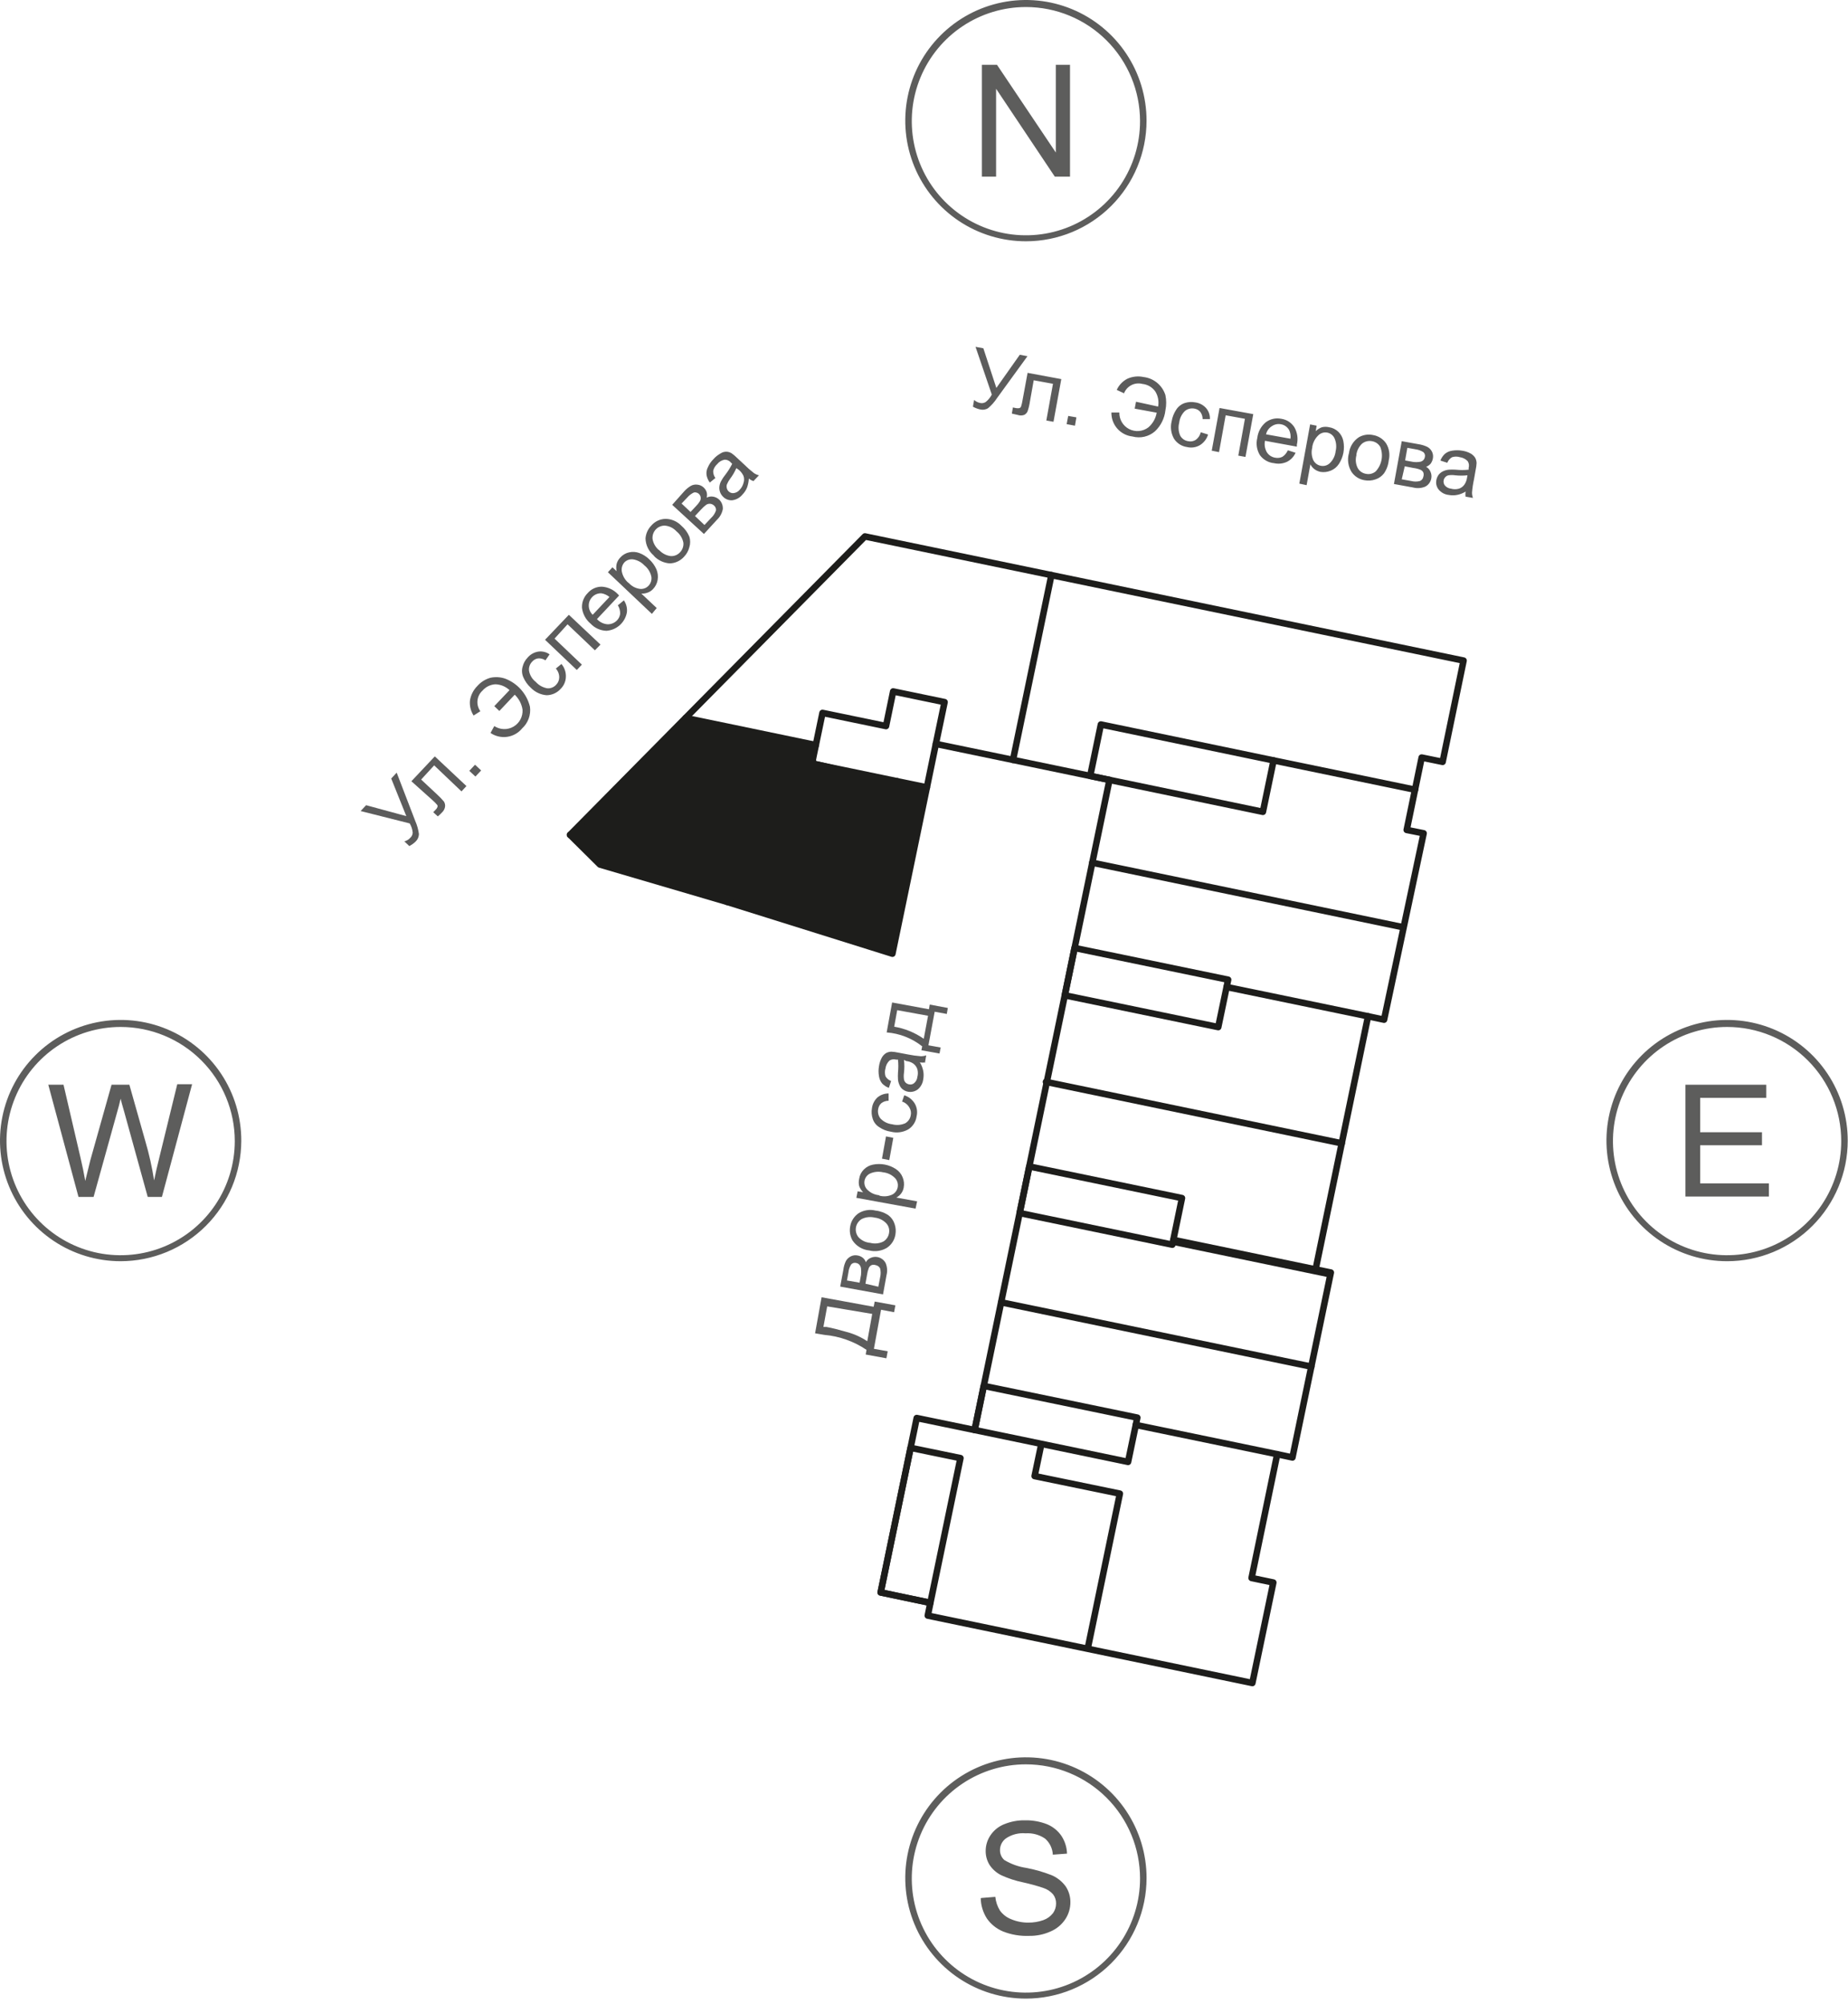 <svg width="142" height="154" viewBox="0 0 142 154" fill="none" xmlns="http://www.w3.org/2000/svg">
<g id="Group 21">
<path id="Vector" d="M74.96 26.65L75.56 26.76L76.56 29.81L78.36 27.26L78.95 27.37L76.61 30.59C76.422 30.879 76.192 31.138 75.93 31.36C75.839 31.419 75.737 31.457 75.63 31.475C75.523 31.492 75.414 31.487 75.31 31.46C75.117 31.418 74.932 31.347 74.76 31.25L74.85 30.73C74.988 30.854 75.157 30.937 75.34 30.97C75.478 30.995 75.621 30.966 75.74 30.89C75.935 30.736 76.095 30.541 76.21 30.32L74.96 26.65ZM78.96 28.65L81.55 29.13L80.95 32.41L80.4 32.31L80.91 29.49L79.43 29.22L79.14 30.85C79.104 31.106 79.044 31.357 78.96 31.6C78.91 31.722 78.818 31.822 78.7 31.88C78.535 31.939 78.355 31.939 78.19 31.88L77.75 31.78L77.83 31.31L78.08 31.36C78.162 31.375 78.247 31.375 78.33 31.36C78.38 31.342 78.423 31.307 78.45 31.26C78.504 31.098 78.545 30.93 78.57 30.76L78.96 28.65ZM81.96 32.59L82.08 31.96L82.71 32.07L82.6 32.71L81.96 32.59ZM87.29 30.87L87.19 31.4L88.88 31.71C88.805 32.15 88.579 32.55 88.24 32.84C88.031 32.999 87.783 33.095 87.522 33.118C87.261 33.141 87 33.09 86.767 32.971C86.534 32.852 86.339 32.669 86.205 32.445C86.071 32.22 86.004 31.962 86.01 31.7H85.4C85.392 32.154 85.554 32.594 85.853 32.934C86.153 33.274 86.569 33.491 87.02 33.54C87.319 33.62 87.633 33.626 87.935 33.556C88.236 33.486 88.516 33.344 88.75 33.14C89.199 32.715 89.482 32.145 89.55 31.53C89.63 31.145 89.63 30.746 89.55 30.36C89.434 29.991 89.214 29.663 88.916 29.416C88.618 29.17 88.254 29.015 87.87 28.97C87.453 28.881 87.019 28.926 86.63 29.1C86.267 29.287 85.978 29.59 85.81 29.96L86.37 30.22C86.476 29.948 86.678 29.725 86.938 29.592C87.198 29.459 87.497 29.427 87.78 29.5C87.979 29.52 88.172 29.583 88.345 29.685C88.517 29.787 88.666 29.925 88.78 30.09C88.987 30.436 89.062 30.844 88.99 31.24L87.29 30.87ZM92.29 33.22L92.83 33.39C92.726 33.725 92.506 34.012 92.21 34.2C91.909 34.379 91.55 34.433 91.21 34.35C91.007 34.322 90.812 34.25 90.64 34.14C90.467 34.029 90.32 33.883 90.21 33.71C89.98 33.303 89.915 32.824 90.03 32.37C90.083 32.053 90.202 31.749 90.38 31.48C90.532 31.242 90.762 31.062 91.03 30.97C91.294 30.884 91.577 30.866 91.85 30.92C92.165 30.963 92.455 31.116 92.67 31.35C92.876 31.584 92.983 31.889 92.97 32.2H92.41C92.41 32.003 92.347 31.81 92.23 31.65C92.118 31.517 91.962 31.429 91.79 31.4C91.661 31.373 91.527 31.375 91.399 31.406C91.271 31.437 91.152 31.497 91.05 31.58C90.802 31.82 90.647 32.138 90.61 32.48C90.522 32.813 90.551 33.166 90.69 33.48C90.752 33.593 90.84 33.689 90.945 33.762C91.051 33.835 91.173 33.882 91.3 33.9C91.499 33.945 91.707 33.909 91.88 33.8C92.068 33.664 92.202 33.465 92.26 33.24L92.29 33.22ZM93.71 31.35L96.3 31.82L95.7 35.11L95.15 35.01L95.66 32.18L94.18 31.91L93.67 34.74L93.11 34.63L93.71 31.35ZM98.99 34.61L99.55 34.79C99.419 35.089 99.19 35.332 98.9 35.48C98.588 35.628 98.236 35.667 97.9 35.59C97.684 35.571 97.476 35.505 97.288 35.398C97.1 35.291 96.937 35.145 96.81 34.97C96.691 34.775 96.612 34.557 96.577 34.331C96.543 34.104 96.554 33.873 96.61 33.65C96.665 33.177 96.901 32.743 97.27 32.44C97.439 32.316 97.632 32.228 97.837 32.183C98.042 32.138 98.254 32.138 98.46 32.18C98.663 32.21 98.858 32.284 99.031 32.396C99.203 32.508 99.35 32.657 99.46 32.83C99.692 33.236 99.76 33.716 99.65 34.17C99.646 34.22 99.646 34.27 99.65 34.32L97.2 33.87C97.139 34.175 97.192 34.492 97.35 34.76C97.422 34.87 97.516 34.962 97.626 35.033C97.737 35.104 97.861 35.15 97.99 35.17C98.176 35.208 98.369 35.184 98.54 35.1C98.721 34.98 98.864 34.81 98.95 34.61H98.99ZM97.32 33.38L99.16 33.71C99.191 33.485 99.156 33.256 99.06 33.05C98.995 32.933 98.905 32.831 98.796 32.753C98.687 32.675 98.562 32.623 98.43 32.6C98.311 32.577 98.189 32.577 98.071 32.601C97.952 32.625 97.84 32.672 97.74 32.74C97.624 32.81 97.523 32.903 97.444 33.013C97.365 33.123 97.309 33.248 97.28 33.38H97.32ZM99.84 37.16L100.67 32.61L101.17 32.71L101.1 33.13C101.234 32.998 101.394 32.896 101.57 32.83C101.757 32.785 101.953 32.785 102.14 32.83C102.404 32.872 102.648 32.995 102.84 33.18C103.034 33.37 103.167 33.614 103.22 33.88C103.344 34.492 103.222 35.128 102.88 35.65C102.726 35.887 102.502 36.069 102.24 36.17C101.996 36.269 101.73 36.3 101.47 36.26C101.3 36.225 101.139 36.154 101 36.05C100.87 35.952 100.764 35.825 100.69 35.68L100.4 37.28L99.84 37.16ZM100.84 34.37C100.747 34.703 100.775 35.057 100.92 35.37C100.976 35.479 101.057 35.574 101.156 35.647C101.255 35.72 101.369 35.769 101.49 35.79C101.612 35.815 101.739 35.809 101.859 35.775C101.979 35.74 102.089 35.677 102.18 35.59C102.434 35.347 102.594 35.021 102.63 34.67C102.712 34.336 102.68 33.984 102.54 33.67C102.487 33.557 102.407 33.459 102.308 33.384C102.209 33.308 102.093 33.258 101.97 33.237C101.847 33.217 101.721 33.226 101.602 33.265C101.484 33.304 101.377 33.371 101.29 33.46C101.039 33.704 100.878 34.024 100.83 34.37H100.84ZM103.65 34.86C103.675 34.607 103.757 34.363 103.888 34.145C104.02 33.927 104.198 33.741 104.41 33.6C104.742 33.407 105.135 33.346 105.51 33.43C105.711 33.463 105.904 33.537 106.076 33.647C106.248 33.757 106.395 33.901 106.51 34.07C106.628 34.265 106.707 34.48 106.741 34.705C106.775 34.93 106.765 35.16 106.71 35.38C106.673 35.74 106.546 36.084 106.34 36.38C106.172 36.597 105.941 36.758 105.68 36.84C105.413 36.931 105.127 36.952 104.85 36.9C104.648 36.868 104.455 36.794 104.283 36.684C104.111 36.574 103.964 36.43 103.85 36.26C103.723 36.053 103.639 35.822 103.603 35.582C103.567 35.341 103.579 35.096 103.64 34.86H103.65ZM104.23 34.97C104.135 35.304 104.171 35.662 104.33 35.97C104.396 36.087 104.488 36.188 104.599 36.264C104.71 36.34 104.837 36.39 104.97 36.41C105.099 36.437 105.234 36.434 105.362 36.401C105.49 36.368 105.609 36.306 105.71 36.22C105.94 35.972 106.095 35.664 106.157 35.331C106.219 34.998 106.185 34.655 106.06 34.34C105.993 34.224 105.901 34.123 105.79 34.047C105.679 33.971 105.553 33.921 105.42 33.9C105.289 33.875 105.155 33.878 105.025 33.909C104.896 33.94 104.775 33.998 104.67 34.08C104.417 34.313 104.257 34.629 104.22 34.97H104.23ZM107.71 33.9L108.99 34.13C109.229 34.165 109.462 34.236 109.68 34.34C109.829 34.423 109.951 34.549 110.03 34.7C110.114 34.867 110.139 35.058 110.1 35.24C110.072 35.381 110.014 35.514 109.93 35.63C109.834 35.737 109.714 35.819 109.58 35.87C109.728 35.948 109.845 36.076 109.91 36.23C109.99 36.395 110.014 36.581 109.98 36.76C109.956 36.893 109.902 37.019 109.822 37.129C109.743 37.238 109.639 37.327 109.52 37.39C109.226 37.515 108.899 37.539 108.59 37.46L107.11 37.19L107.71 33.9ZM107.71 36.83L108.44 36.96C108.66 37.017 108.89 37.017 109.11 36.96C109.179 36.931 109.239 36.885 109.285 36.825C109.331 36.765 109.36 36.695 109.37 36.62C109.404 36.52 109.404 36.411 109.37 36.31C109.347 36.259 109.315 36.213 109.273 36.175C109.232 36.137 109.183 36.108 109.13 36.09C108.963 36.024 108.788 35.98 108.61 35.96L107.94 35.83L107.71 36.83ZM107.97 35.38L108.57 35.49C108.732 35.514 108.897 35.514 109.06 35.49C109.158 35.487 109.253 35.452 109.33 35.39C109.409 35.328 109.462 35.239 109.48 35.14C109.504 35.07 109.506 34.995 109.486 34.923C109.466 34.852 109.426 34.788 109.37 34.74C109.181 34.623 108.97 34.548 108.75 34.52L108.14 34.41L107.97 35.38ZM112.62 38.2C112.594 38.058 112.594 37.913 112.62 37.77C112.418 37.897 112.194 37.986 111.96 38.03C111.748 38.07 111.531 38.07 111.32 38.03C111.168 38.015 111.022 37.971 110.888 37.898C110.754 37.826 110.636 37.728 110.54 37.61C110.461 37.51 110.405 37.394 110.375 37.269C110.346 37.145 110.344 37.016 110.37 36.89C110.398 36.734 110.463 36.587 110.56 36.46C110.656 36.349 110.775 36.26 110.91 36.2C111.045 36.138 111.191 36.101 111.34 36.09C111.51 36.08 111.68 36.08 111.85 36.09C112.182 36.126 112.517 36.126 112.85 36.09C112.854 36.044 112.854 35.997 112.85 35.95C112.875 35.865 112.882 35.776 112.87 35.688C112.858 35.6 112.827 35.515 112.78 35.44C112.622 35.271 112.41 35.161 112.18 35.13C111.984 35.069 111.775 35.069 111.58 35.13C111.409 35.224 111.277 35.377 111.21 35.56L110.68 35.39C110.754 35.192 110.874 35.014 111.03 34.87C111.188 34.741 111.378 34.658 111.58 34.63C111.835 34.586 112.095 34.586 112.35 34.63C112.582 34.662 112.805 34.737 113.01 34.85C113.147 34.929 113.263 35.038 113.35 35.17C113.419 35.296 113.457 35.437 113.46 35.58C113.452 35.755 113.428 35.929 113.39 36.1L113.26 36.84C113.187 37.17 113.137 37.504 113.11 37.84C113.109 37.983 113.132 38.126 113.18 38.26L112.6 38.16L112.62 38.2ZM112.76 36.52C112.444 36.556 112.125 36.556 111.81 36.52C111.644 36.496 111.476 36.496 111.31 36.52C111.213 36.538 111.125 36.587 111.06 36.66C110.992 36.728 110.946 36.816 110.93 36.91C110.916 36.98 110.917 37.053 110.935 37.122C110.952 37.191 110.984 37.255 111.03 37.31C111.151 37.446 111.319 37.532 111.5 37.55C111.696 37.605 111.904 37.605 112.1 37.55C112.275 37.495 112.426 37.382 112.53 37.23C112.637 37.068 112.705 36.883 112.73 36.69L112.76 36.52Z" fill="#5C5C5C"/>
<path id="Vector_2" d="M27.711 62.32L28.131 61.87L31.221 62.71L30.061 59.82L30.481 59.37L31.911 63.09C32.052 63.408 32.146 63.745 32.191 64.09C32.188 64.199 32.163 64.307 32.119 64.406C32.074 64.506 32.01 64.595 31.931 64.67C31.788 64.807 31.627 64.921 31.451 65.01L31.071 64.65C31.249 64.605 31.409 64.508 31.531 64.37C31.587 64.32 31.632 64.258 31.663 64.189C31.694 64.12 31.71 64.046 31.711 63.97C31.688 63.722 31.609 63.483 31.481 63.27L27.711 62.32ZM31.611 60.03L33.411 58.12L35.841 60.4L35.461 60.81L33.361 58.81L32.361 59.9L33.581 61.04C33.77 61.211 33.947 61.395 34.111 61.59C34.182 61.703 34.214 61.837 34.201 61.97C34.179 62.142 34.097 62.301 33.971 62.42C33.868 62.531 33.758 62.634 33.641 62.73L33.291 62.41L33.461 62.23C33.527 62.173 33.578 62.101 33.611 62.02C33.63 61.972 33.63 61.918 33.611 61.87C33.501 61.737 33.381 61.614 33.251 61.5L31.611 60.03ZM37.981 54.26L38.371 54.63L39.551 53.38C39.873 53.686 40.084 54.091 40.151 54.53C40.168 54.791 40.112 55.051 39.99 55.281C39.867 55.511 39.683 55.703 39.457 55.834C39.231 55.965 38.974 56.03 38.713 56.022C38.452 56.015 38.199 55.934 37.981 55.79L37.691 56.32C38.067 56.576 38.524 56.681 38.974 56.617C39.423 56.552 39.833 56.321 40.121 55.97C40.349 55.761 40.522 55.5 40.627 55.209C40.731 54.918 40.764 54.606 40.721 54.3C40.601 53.811 40.364 53.358 40.029 52.982C39.694 52.605 39.273 52.316 38.801 52.14C38.44 52.02 38.053 51.999 37.681 52.08C37.294 52.189 36.946 52.408 36.681 52.71C36.376 53.013 36.176 53.405 36.111 53.83C36.072 54.234 36.171 54.639 36.391 54.98L36.911 54.65C36.738 54.413 36.659 54.121 36.689 53.83C36.718 53.538 36.854 53.268 37.071 53.07C37.196 52.925 37.349 52.807 37.52 52.722C37.692 52.638 37.88 52.59 38.071 52.58C38.474 52.593 38.858 52.753 39.151 53.03L37.981 54.26ZM36.531 59.67L36.061 59.23L36.501 58.76L36.971 59.2L36.531 59.67ZM42.711 51.37L43.141 51.02C43.378 51.298 43.499 51.656 43.481 52.02C43.469 52.359 43.33 52.68 43.091 52.92C42.954 53.075 42.787 53.2 42.599 53.286C42.411 53.372 42.207 53.418 42.001 53.42C41.537 53.384 41.102 53.177 40.781 52.84C40.542 52.622 40.351 52.356 40.221 52.06C40.104 51.807 40.079 51.52 40.151 51.25C40.214 50.979 40.348 50.731 40.541 50.53C40.748 50.286 41.035 50.123 41.351 50.07C41.66 50.023 41.976 50.098 42.231 50.28L41.911 50.74C41.747 50.628 41.549 50.575 41.351 50.59C41.177 50.613 41.017 50.698 40.901 50.83C40.807 50.923 40.735 51.036 40.692 51.161C40.648 51.286 40.635 51.419 40.651 51.55C40.714 51.888 40.899 52.19 41.171 52.4C41.404 52.66 41.717 52.832 42.061 52.89C42.188 52.898 42.315 52.877 42.433 52.829C42.551 52.78 42.656 52.705 42.741 52.61C42.884 52.462 42.966 52.266 42.971 52.06C42.975 51.806 42.882 51.559 42.711 51.37ZM41.881 49.16L43.711 47.24L46.141 49.53L45.711 49.97L43.611 47.97L42.611 49.07L44.711 51.07L44.321 51.48L41.881 49.16ZM47.491 46.5L47.941 46.13C48.126 46.399 48.207 46.726 48.171 47.05C48.105 47.428 47.915 47.773 47.63 48.03C47.346 48.288 46.983 48.443 46.601 48.47C46.371 48.464 46.145 48.412 45.936 48.317C45.727 48.223 45.538 48.088 45.381 47.92C45.015 47.616 44.779 47.183 44.721 46.71C44.709 46.5 44.742 46.289 44.818 46.093C44.894 45.896 45.011 45.718 45.161 45.57C45.294 45.414 45.46 45.29 45.647 45.205C45.833 45.121 46.036 45.078 46.241 45.08C46.709 45.106 47.149 45.31 47.471 45.65L47.571 45.76L45.871 47.57C45.978 47.689 46.107 47.785 46.251 47.854C46.395 47.923 46.551 47.962 46.711 47.97C46.975 47.967 47.226 47.859 47.411 47.67C47.542 47.533 47.626 47.358 47.651 47.17C47.661 46.934 47.598 46.7 47.471 46.5H47.491ZM45.551 47.23L46.831 45.87C46.656 45.725 46.445 45.629 46.221 45.59C46.087 45.582 45.953 45.603 45.828 45.654C45.703 45.704 45.592 45.781 45.501 45.88C45.416 45.968 45.349 46.071 45.305 46.184C45.26 46.297 45.239 46.419 45.241 46.54C45.245 46.799 45.349 47.046 45.531 47.23H45.551ZM50.091 47.17L46.711 43.97L47.061 43.59L47.381 43.89C47.341 43.706 47.341 43.515 47.381 43.33C47.433 43.141 47.533 42.969 47.671 42.83C47.851 42.632 48.089 42.495 48.351 42.44C48.614 42.381 48.889 42.402 49.141 42.5C49.421 42.607 49.677 42.77 49.891 42.98C50.125 43.197 50.312 43.459 50.441 43.75C50.549 44.009 50.58 44.294 50.531 44.57C50.485 44.83 50.363 45.07 50.181 45.26C50.064 45.389 49.916 45.486 49.751 45.54C49.601 45.597 49.441 45.621 49.281 45.61L50.461 46.72L50.091 47.17ZM48.311 44.79C48.535 45.045 48.844 45.209 49.181 45.25C49.303 45.263 49.426 45.246 49.54 45.203C49.655 45.16 49.758 45.09 49.841 45C49.926 44.908 49.988 44.799 50.025 44.679C50.061 44.56 50.07 44.434 50.051 44.31C49.978 43.966 49.787 43.658 49.511 43.44C49.281 43.193 48.975 43.031 48.641 42.98C48.518 42.965 48.394 42.979 48.277 43.02C48.161 43.062 48.056 43.131 47.971 43.22C47.89 43.316 47.83 43.428 47.797 43.549C47.765 43.67 47.759 43.797 47.781 43.92C47.848 44.26 48.028 44.566 48.291 44.79H48.311ZM50.251 42.7C50.055 42.539 49.895 42.338 49.783 42.111C49.671 41.883 49.609 41.634 49.601 41.38C49.627 41.004 49.786 40.649 50.051 40.38C50.187 40.221 50.356 40.094 50.545 40.006C50.735 39.918 50.942 39.871 51.151 39.87C51.378 39.873 51.602 39.922 51.809 40.013C52.017 40.104 52.205 40.236 52.361 40.4C52.628 40.628 52.837 40.916 52.971 41.24C53.051 41.501 53.051 41.78 52.971 42.04C52.903 42.314 52.765 42.565 52.571 42.77C52.432 42.929 52.261 43.057 52.07 43.146C51.879 43.236 51.672 43.285 51.461 43.29C50.991 43.257 50.551 43.046 50.231 42.7H50.251ZM50.651 42.27C50.883 42.524 51.199 42.688 51.541 42.73C51.676 42.737 51.81 42.714 51.935 42.662C52.06 42.61 52.171 42.531 52.261 42.43C52.352 42.334 52.422 42.218 52.465 42.092C52.508 41.966 52.524 41.833 52.511 41.7C52.443 41.357 52.255 41.048 51.981 40.83C51.756 40.58 51.446 40.423 51.111 40.39C50.977 40.383 50.843 40.406 50.719 40.456C50.594 40.506 50.483 40.582 50.391 40.68C50.3 40.777 50.231 40.893 50.188 41.018C50.145 41.144 50.129 41.278 50.141 41.41C50.197 41.746 50.371 42.05 50.631 42.27H50.651ZM51.651 38.79L52.541 37.79C52.697 37.607 52.883 37.452 53.091 37.33C53.24 37.249 53.412 37.217 53.581 37.24C53.764 37.256 53.937 37.333 54.071 37.46C54.176 37.559 54.255 37.683 54.301 37.82C54.337 37.958 54.337 38.102 54.301 38.24C54.448 38.162 54.617 38.134 54.781 38.16C54.961 38.186 55.128 38.266 55.261 38.39C55.358 38.484 55.433 38.598 55.481 38.724C55.53 38.85 55.55 38.986 55.541 39.12C55.481 39.434 55.324 39.721 55.091 39.94L54.091 41.03L51.651 38.79ZM53.061 39.34L53.471 38.9C53.59 38.784 53.694 38.653 53.781 38.51C53.83 38.426 53.851 38.328 53.841 38.23C53.835 38.169 53.817 38.11 53.787 38.057C53.757 38.004 53.716 37.957 53.667 37.92C53.618 37.884 53.562 37.858 53.502 37.844C53.443 37.83 53.381 37.829 53.321 37.84C53.121 37.934 52.943 38.071 52.801 38.24L52.371 38.69L53.061 39.34ZM54.131 40.34L54.641 39.8C54.807 39.646 54.934 39.454 55.011 39.24C55.024 39.166 55.017 39.09 54.991 39.02C54.964 38.949 54.919 38.887 54.861 38.84C54.781 38.767 54.679 38.722 54.571 38.71C54.462 38.701 54.352 38.729 54.261 38.79C54.12 38.897 53.989 39.018 53.871 39.15L53.401 39.65L54.131 40.34ZM57.911 36.97C57.775 36.931 57.649 36.862 57.541 36.77C57.528 37.009 57.48 37.245 57.401 37.47C57.319 37.667 57.2 37.847 57.051 38C56.857 38.241 56.578 38.399 56.271 38.44C56.142 38.45 56.013 38.432 55.892 38.387C55.772 38.342 55.662 38.272 55.571 38.18C55.461 38.077 55.377 37.948 55.327 37.805C55.276 37.663 55.261 37.51 55.281 37.36C55.302 37.208 55.353 37.062 55.431 36.93C55.511 36.782 55.605 36.641 55.711 36.51C55.923 36.239 56.107 35.948 56.261 35.64L56.151 35.53C56.094 35.464 56.023 35.412 55.944 35.375C55.864 35.339 55.778 35.32 55.691 35.32C55.462 35.356 55.255 35.478 55.111 35.66C54.956 35.797 54.848 35.979 54.801 36.18C54.794 36.377 54.853 36.572 54.971 36.73L54.541 37.08C54.414 36.909 54.328 36.71 54.291 36.5C54.263 36.298 54.298 36.092 54.391 35.91C54.492 35.675 54.639 35.461 54.821 35.28C54.977 35.102 55.163 34.953 55.371 34.84C55.498 34.755 55.648 34.709 55.801 34.709C55.954 34.709 56.104 34.755 56.231 34.84C56.374 34.942 56.507 35.056 56.631 35.18L57.181 35.69C57.417 35.926 57.667 36.146 57.931 36.35C58.049 36.431 58.181 36.489 58.321 36.52L57.911 36.95V36.97ZM56.581 35.97C56.453 36.261 56.292 36.537 56.101 36.79C55.999 36.926 55.915 37.074 55.851 37.23C55.822 37.325 55.822 37.426 55.851 37.52C55.873 37.612 55.922 37.695 55.991 37.76C56.042 37.81 56.103 37.848 56.171 37.87C56.239 37.893 56.31 37.9 56.381 37.89C56.562 37.866 56.727 37.773 56.841 37.63C56.98 37.484 57.08 37.306 57.131 37.11C57.191 36.935 57.191 36.745 57.131 36.57C57.048 36.394 56.929 36.237 56.781 36.11L56.581 35.97Z" fill="#5C5C5C"/>
<g id="Group">
<path id="Vector_3" d="M78.831 18.54C76.997 18.54 75.205 17.996 73.68 16.978C72.156 15.959 70.968 14.511 70.266 12.818C69.565 11.124 69.381 9.26 69.739 7.462C70.096 5.663 70.979 4.012 72.276 2.715C73.572 1.419 75.224 0.536 77.022 0.178C78.82 -0.18 80.684 0.004 82.378 0.706C84.072 1.407 85.52 2.595 86.538 4.12C87.557 5.644 88.1 7.437 88.1 9.27C88.1 11.729 87.124 14.086 85.385 15.825C83.647 17.563 81.289 18.54 78.831 18.54ZM78.831 0.54C77.096 0.54 75.4 1.055 73.957 2.019C72.515 2.983 71.391 4.353 70.727 5.956C70.064 7.559 69.891 9.323 70.23 11.025C70.569 12.726 71.405 14.289 72.633 15.515C73.86 16.741 75.424 17.575 77.126 17.913C78.828 18.25 80.591 18.075 82.194 17.41C83.796 16.744 85.165 15.619 86.127 14.175C87.09 12.732 87.603 11.035 87.6 9.3C87.598 6.976 86.673 4.748 85.028 3.105C83.384 1.463 81.155 0.54 78.831 0.54Z" fill="#5D5D5C"/>
<path id="Vector_4" d="M75.449 13.57V4.98H76.609L81.129 11.72V4.98H82.219V13.57H81.049L76.539 6.82V13.57H75.449Z" fill="#5D5D5C"/>
<path id="Vector_5" d="M78.831 153.57C76.997 153.57 75.204 153.026 73.679 152.007C72.155 150.988 70.967 149.539 70.265 147.845C69.564 146.15 69.381 144.286 69.739 142.488C70.098 140.689 70.982 139.037 72.279 137.741C73.577 136.445 75.229 135.563 77.028 135.207C78.827 134.85 80.691 135.035 82.385 135.738C84.079 136.441 85.526 137.631 86.543 139.157C87.561 140.683 88.103 142.476 88.101 144.31C88.098 146.767 87.12 149.122 85.382 150.858C83.644 152.594 81.287 153.57 78.831 153.57ZM78.831 135.57C77.096 135.57 75.4 136.084 73.958 137.048C72.516 138.011 71.392 139.381 70.728 140.984C70.064 142.586 69.891 144.35 70.229 146.051C70.567 147.752 71.403 149.315 72.629 150.541C73.856 151.768 75.418 152.603 77.12 152.941C78.821 153.28 80.584 153.106 82.187 152.442C83.789 151.778 85.159 150.654 86.123 149.212C87.086 147.77 87.601 146.074 87.601 144.34C87.601 142.014 86.677 139.783 85.032 138.138C83.387 136.494 81.156 135.57 78.831 135.57Z" fill="#5D5D5C"/>
<path id="Vector_6" d="M75.409 145.84L76.479 145.75C76.516 146.126 76.639 146.489 76.839 146.81C77.057 147.108 77.355 147.337 77.699 147.47C78.117 147.647 78.566 147.736 79.019 147.73C79.411 147.735 79.8 147.67 80.169 147.54C80.461 147.437 80.718 147.253 80.909 147.01C81.065 146.795 81.149 146.536 81.149 146.27C81.156 146.014 81.075 145.763 80.919 145.56C80.714 145.325 80.447 145.152 80.149 145.06C79.647 144.893 79.136 144.753 78.619 144.64C78.047 144.523 77.491 144.342 76.959 144.1C76.586 143.922 76.268 143.645 76.039 143.3C75.84 142.979 75.736 142.608 75.739 142.23C75.737 141.798 75.866 141.377 76.109 141.02C76.372 140.629 76.749 140.328 77.189 140.16C77.688 139.959 78.222 139.86 78.759 139.87C79.337 139.859 79.911 139.961 80.449 140.17C80.905 140.356 81.294 140.672 81.569 141.08C81.83 141.483 81.976 141.95 81.989 142.43L80.899 142.51C80.888 142.276 80.83 142.047 80.728 141.835C80.627 141.624 80.485 141.435 80.309 141.28C79.87 140.978 79.341 140.834 78.809 140.87C78.281 140.822 77.751 140.956 77.309 141.25C77.164 141.353 77.045 141.489 76.963 141.648C76.881 141.806 76.839 141.982 76.839 142.16C76.837 142.303 76.865 142.445 76.922 142.576C76.979 142.707 77.063 142.824 77.169 142.92C77.693 143.236 78.274 143.444 78.879 143.53C79.531 143.656 80.17 143.84 80.789 144.08C81.229 144.264 81.609 144.565 81.889 144.95C82.13 145.314 82.256 145.743 82.249 146.18C82.247 146.639 82.112 147.087 81.859 147.47C81.582 147.887 81.189 148.213 80.729 148.41C80.208 148.645 79.641 148.761 79.069 148.75C78.386 148.777 77.705 148.662 77.069 148.41C76.569 148.202 76.138 147.855 75.829 147.41C75.534 146.946 75.371 146.41 75.359 145.86" fill="#5D5D5C"/>
<path id="Vector_7" d="M132.709 96.91C130.876 96.91 129.083 96.366 127.558 95.347C126.034 94.328 124.845 92.88 124.144 91.185C123.443 89.491 123.26 87.626 123.618 85.828C123.977 84.029 124.861 82.378 126.158 81.082C127.456 79.786 129.108 78.904 130.907 78.547C132.706 78.191 134.57 78.376 136.264 79.079C137.958 79.782 139.405 80.972 140.422 82.497C141.439 84.023 141.981 85.816 141.979 87.65C141.977 90.107 140.999 92.462 139.261 94.198C137.523 95.935 135.166 96.91 132.709 96.91ZM132.709 78.91C130.975 78.91 129.279 79.424 127.837 80.388C126.395 81.352 125.271 82.722 124.607 84.324C123.943 85.927 123.77 87.69 124.108 89.391C124.446 91.092 125.282 92.655 126.508 93.881C127.735 95.108 129.297 95.943 130.999 96.282C132.7 96.62 134.463 96.446 136.066 95.782C137.668 95.119 139.038 93.995 140.001 92.552C140.965 91.11 141.479 89.415 141.479 87.68C141.479 85.354 140.555 83.124 138.911 81.479C137.266 79.834 135.035 78.91 132.709 78.91Z" fill="#5D5D5C"/>
<path id="Vector_8" d="M129.51 91.94V83.35H135.72V84.36H130.64V87H135.39V88H130.64V90.93H135.92V91.94H129.51Z" fill="#5D5D5C"/>
<path id="Vector_9" d="M9.27 96.91C7.436 96.91 5.643 96.366 4.119 95.347C2.594 94.328 1.406 92.88 0.705 91.185C0.003 89.491 -0.18 87.626 0.179 85.828C0.537 84.029 1.421 82.378 2.719 81.082C4.016 79.786 5.669 78.904 7.468 78.547C9.266 78.191 11.131 78.376 12.824 79.079C14.518 79.782 15.965 80.972 16.983 82.497C18 84.023 18.542 85.816 18.54 87.65C18.535 90.106 17.556 92.46 15.818 94.196C14.081 95.931 11.726 96.907 9.27 96.91ZM9.27 78.91C7.535 78.91 5.84 79.424 4.398 80.388C2.955 81.352 1.831 82.722 1.168 84.324C0.504 85.927 0.33 87.69 0.668 89.391C1.007 91.092 1.842 92.655 3.069 93.881C4.295 95.108 5.858 95.943 7.559 96.282C9.26 96.62 11.024 96.446 12.626 95.782C14.229 95.119 15.598 93.995 16.562 92.552C17.526 91.11 18.04 89.415 18.04 87.68C18.04 85.354 17.116 83.124 15.471 81.479C13.827 79.834 11.596 78.91 9.27 78.91Z" fill="#5D5D5C"/>
<path id="Vector_10" d="M6.031 91.97L3.711 83.35H4.881L6.191 88.98C6.331 89.57 6.451 90.16 6.551 90.74C6.771 89.82 6.901 89.29 6.941 89.15L8.571 83.35H9.941L11.171 87.7C11.46 88.684 11.684 89.686 11.841 90.7C11.951 90.16 12.091 89.53 12.271 88.83L13.621 83.31H14.761L12.441 91.97H11.351L9.541 85.42C9.381 84.88 9.291 84.54 9.271 84.42C9.181 84.81 9.091 85.15 9.011 85.42L7.191 91.97H6.031Z" fill="#5D5D5C"/>
</g>
<g id="Group_2">
<path id="Vector_11" d="M43.801 64.15L46.101 66.43L55.871 69.3" stroke="#1D1D1B" stroke-width="0.5" stroke-linecap="round" stroke-linejoin="round"/>
<path id="Vector 1" d="M68.711 73.47L71.211 60.47L62.711 58.47V57.47L52.711 54.97L43.711 63.97L46.211 66.47L68.711 73.47Z" fill="#1D1D1B"/>
<path id="Vector_12" d="M68.941 60.03L71.221 60.5L71.911 57.16L85.251 59.93" stroke="#1D1D1B" stroke-width="0.5" stroke-linecap="round" stroke-linejoin="round"/>
<path id="Vector_13" d="M90.161 95.28L102.161 98.16L90.061 95.65L90.161 95.28ZM102.261 97.79L90.161 95.28L102.161 98.16L102.261 97.79Z" fill="#1D1D1B"/>
<path id="Vector_14" d="M85.251 59.93L74.891 109.88L70.441 108.96L67.671 122.36L71.491 123.16L71.291 124.14L96.231 129.32L97.841 121.6L96.171 121.25L98.141 111.74L99.311 111.99L102.261 97.78L101.091 97.54L105.121 78.09L106.351 78.35L109.391 64.03L108.091 63.77L109.241 58.21L110.851 58.54L112.461 50.76L66.461 41.22L43.801 64.15" stroke="#1D1D1B" stroke-width="0.5" stroke-linecap="round" stroke-linejoin="round"/>
<path id="Vector_15" d="M74.891 109.88L86.681 112.33L87.391 108.93L75.591 106.49L74.891 109.88Z" stroke="#1D1D1B" stroke-width="0.5" stroke-linecap="round" stroke-linejoin="round"/>
<path id="Vector_16" d="M71.49 123.16L67.67 122.36L69.97 111.25L73.8 112.04L71.49 123.16Z" stroke="#1D1D1B" stroke-width="0.5" stroke-linecap="round" stroke-linejoin="round"/>
<path id="Vector_17" d="M78.352 93.21L90.082 95.64L90.822 92.06L79.092 89.63L78.352 93.21Z" stroke="#1D1D1B" stroke-width="0.5" stroke-linecap="round" stroke-linejoin="round"/>
<path id="Vector_18" d="M81.82 76.48L93.61 78.92L94.37 75.28L82.57 72.84L81.82 76.48Z" stroke="#1D1D1B" stroke-width="0.5" stroke-linecap="round" stroke-linejoin="round"/>
<path id="Vector_19" d="M83.772 59.62L97.041 62.38L97.862 58.43L84.591 55.67L83.772 59.62Z" stroke="#1D1D1B" stroke-width="0.5" stroke-linecap="round" stroke-linejoin="round"/>
<path id="Vector_20" d="M68.941 60.03L62.391 58.67L63.201 54.78L68.081 55.79L68.631 53.13L72.581 53.95L71.911 57.16" stroke="#1D1D1B" stroke-width="0.5" stroke-linecap="round" stroke-linejoin="round"/>
<path id="Vector_21" d="M62.692 57.25L52.682 55.17" stroke="#1D1D1B" stroke-width="0.5" stroke-linecap="round" stroke-linejoin="round"/>
<path id="Vector_22" d="M97.861 58.43L108.731 60.68" stroke="#1D1D1B" stroke-width="0.5" stroke-linecap="round" stroke-linejoin="round"/>
<path id="Vector_23" d="M83.932 66.29L107.832 71.25" stroke="#1D1D1B" stroke-width="0.5" stroke-linecap="round" stroke-linejoin="round"/>
<path id="Vector_24" d="M105.12 78.09L94.25 75.84" stroke="#1D1D1B" stroke-width="0.5" stroke-linecap="round" stroke-linejoin="round"/>
<path id="Vector_25" d="M80.371 83.13L103.101 87.85" stroke="#1D1D1B" stroke-width="0.5" stroke-linecap="round" stroke-linejoin="round"/>
<path id="Vector_26" d="M101.09 97.54L90.16 95.27" stroke="#1D1D1B" stroke-width="0.5" stroke-linecap="round" stroke-linejoin="round"/>
<path id="Vector_27" d="M76.932 100.07L100.762 105.01" stroke="#1D1D1B" stroke-width="0.5" stroke-linecap="round" stroke-linejoin="round"/>
<path id="Vector_28" d="M98.141 111.74L87.272 109.49" stroke="#1D1D1B" stroke-width="0.5" stroke-linecap="round" stroke-linejoin="round"/>
<path id="Vector_29" d="M79.98 111.13L79.5 113.42L86.05 114.77L83.59 126.63" stroke="#1D1D1B" stroke-width="0.5" stroke-linecap="round" stroke-linejoin="round"/>
<path id="Vector_30" d="M80.79 44.19L77.84 58.39" stroke="#1D1D1B" stroke-width="0.5" stroke-linecap="round" stroke-linejoin="round"/>
<path id="Vector_31" d="M55.871 69.3L68.571 73.28L71.221 60.5" stroke="#1D1D1B" stroke-width="0.5" stroke-linecap="round" stroke-linejoin="round"/>
<path id="Vector_32" d="M62.631 102.45L63.131 99.68L67.131 100.41L67.211 100.01L68.801 100.3L68.701 100.83L67.701 100.64L67.151 103.64L68.211 103.83L68.111 104.37L66.521 104.08L66.581 103.72C65.616 103.068 64.501 102.672 63.341 102.57L62.631 102.45ZM63.561 100.38L63.271 101.96H63.501C63.891 102.03 64.411 102.16 65.071 102.35C65.63 102.499 66.16 102.738 66.641 103.06L67.021 100.96L63.561 100.38ZM64.561 98.86L64.801 97.58C64.828 97.341 64.896 97.107 65.001 96.89C65.088 96.74 65.216 96.619 65.371 96.54C65.534 96.456 65.721 96.431 65.901 96.47C66.043 96.494 66.177 96.552 66.291 96.64C66.404 96.731 66.487 96.852 66.531 96.99C66.609 96.842 66.736 96.725 66.891 96.66C67.056 96.581 67.241 96.557 67.421 96.59C67.554 96.614 67.68 96.668 67.789 96.748C67.898 96.827 67.988 96.931 68.051 97.05C68.175 97.344 68.2 97.671 68.121 97.98L67.851 99.46L64.561 98.86ZM66.051 98.56L66.161 97.96C66.179 97.797 66.179 97.633 66.161 97.47C66.15 97.372 66.112 97.278 66.051 97.2C65.989 97.121 65.9 97.068 65.801 97.05C65.731 97.028 65.656 97.026 65.585 97.046C65.513 97.065 65.45 97.105 65.401 97.16C65.283 97.348 65.211 97.56 65.191 97.78L65.081 98.39L66.051 98.56ZM66.771 96.08C66.518 96.053 66.275 95.97 66.057 95.839C65.84 95.708 65.653 95.531 65.511 95.32C65.32 94.987 65.256 94.597 65.331 94.22C65.366 94.018 65.442 93.826 65.554 93.654C65.665 93.482 65.811 93.335 65.981 93.22C66.173 93.102 66.388 93.024 66.611 92.99C66.834 92.955 67.062 92.966 67.281 93.02C67.64 93.057 67.984 93.184 68.281 93.39C68.498 93.558 68.658 93.789 68.741 94.05C68.832 94.317 68.852 94.603 68.801 94.88C68.766 95.082 68.691 95.275 68.579 95.447C68.467 95.619 68.321 95.766 68.151 95.88C67.947 96.002 67.721 96.083 67.486 96.117C67.251 96.152 67.011 96.139 66.781 96.08H66.771ZM66.871 95.5C67.205 95.587 67.56 95.552 67.871 95.4C67.986 95.332 68.086 95.24 68.162 95.129C68.238 95.018 68.289 94.893 68.311 94.76C68.338 94.631 68.334 94.496 68.302 94.368C68.269 94.24 68.207 94.121 68.121 94.02C67.884 93.76 67.56 93.597 67.211 93.56C66.875 93.477 66.521 93.516 66.211 93.67C66.096 93.739 65.998 93.832 65.922 93.942C65.847 94.052 65.795 94.177 65.771 94.309C65.748 94.44 65.752 94.575 65.785 94.705C65.818 94.835 65.878 94.956 65.961 95.06C66.2 95.32 66.529 95.478 66.881 95.5H66.871ZM70.351 92.87L65.801 92.04L65.901 91.54L66.321 91.61C66.189 91.476 66.087 91.316 66.021 91.14C65.975 90.953 65.975 90.757 66.021 90.57C66.058 90.305 66.181 90.059 66.371 89.87C66.56 89.676 66.804 89.543 67.071 89.49C67.683 89.366 68.319 89.488 68.841 89.83C69.077 89.984 69.259 90.208 69.361 90.47C69.461 90.714 69.489 90.981 69.441 91.24C69.414 91.411 69.345 91.573 69.241 91.71C69.142 91.84 69.016 91.946 68.871 92.02L70.471 92.31L70.351 92.87ZM67.561 91.87C67.893 91.963 68.248 91.935 68.561 91.79C68.67 91.734 68.764 91.653 68.837 91.554C68.91 91.455 68.959 91.341 68.981 91.22C69.003 91.098 68.996 90.972 68.962 90.852C68.927 90.732 68.865 90.622 68.781 90.53C68.537 90.276 68.211 90.116 67.861 90.08C67.527 89.999 67.175 90.03 66.861 90.17C66.748 90.223 66.65 90.303 66.574 90.402C66.499 90.501 66.448 90.617 66.428 90.74C66.407 90.863 66.417 90.989 66.456 91.108C66.494 91.226 66.561 91.333 66.651 91.42C66.898 91.665 67.224 91.814 67.571 91.84L67.561 91.87ZM67.491 98.87L67.631 98.14C67.682 97.92 67.682 97.691 67.631 97.47C67.598 97.402 67.549 97.343 67.488 97.297C67.427 97.252 67.356 97.222 67.281 97.21C67.18 97.176 67.071 97.176 66.971 97.21C66.869 97.258 66.79 97.344 66.751 97.45C66.689 97.618 66.646 97.793 66.621 97.97L66.501 98.64L67.491 98.87ZM69.301 84.69L69.481 84.16C69.813 84.264 70.097 84.484 70.281 84.78C70.461 85.081 70.514 85.44 70.431 85.78C70.404 85.984 70.333 86.179 70.222 86.352C70.112 86.524 69.964 86.671 69.791 86.78C69.387 87.01 68.911 87.074 68.461 86.96C68.138 86.913 67.83 86.794 67.561 86.61C67.323 86.464 67.145 86.237 67.061 85.97C66.971 85.707 66.951 85.424 67.001 85.15C67.042 84.832 67.194 84.537 67.431 84.32C67.67 84.123 67.971 84.017 68.281 84.02V84.58C68.083 84.58 67.89 84.643 67.731 84.76C67.597 84.876 67.508 85.035 67.481 85.21C67.454 85.339 67.456 85.473 67.487 85.601C67.518 85.729 67.577 85.848 67.661 85.95C67.9 86.198 68.219 86.353 68.561 86.39C68.894 86.478 69.246 86.449 69.561 86.31C69.671 86.246 69.766 86.158 69.839 86.052C69.912 85.947 69.96 85.827 69.981 85.7C70.025 85.498 69.989 85.287 69.881 85.11C69.758 84.887 69.554 84.718 69.311 84.64L69.301 84.69ZM71.111 81.63C70.969 81.656 70.823 81.656 70.681 81.63C70.808 81.832 70.896 82.056 70.941 82.29C70.981 82.502 70.981 82.719 70.941 82.93C70.906 83.235 70.756 83.514 70.521 83.71C70.356 83.836 70.154 83.904 69.946 83.904C69.738 83.904 69.536 83.836 69.371 83.71C69.254 83.62 69.164 83.499 69.111 83.36C69.049 83.225 69.011 83.079 69.001 82.93C68.991 82.76 68.991 82.59 69.001 82.42C69.036 82.088 69.036 81.753 69.001 81.42H68.861C68.776 81.395 68.686 81.388 68.598 81.4C68.51 81.412 68.426 81.443 68.351 81.49C68.181 81.648 68.072 81.86 68.041 82.09C67.982 82.289 67.982 82.501 68.041 82.7C68.136 82.868 68.289 82.996 68.471 83.06L68.301 83.59C68.103 83.519 67.925 83.403 67.781 83.25C67.652 83.089 67.569 82.895 67.541 82.69C67.496 82.439 67.496 82.182 67.541 81.93C67.574 81.696 67.648 81.469 67.761 81.26C67.839 81.123 67.949 81.007 68.081 80.92C68.207 80.851 68.347 80.813 68.491 80.81C68.666 80.818 68.84 80.842 69.011 80.88L69.751 81.02C70.081 81.087 70.415 81.133 70.751 81.16C70.894 81.162 71.036 81.138 71.171 81.09L71.071 81.67L71.111 81.63ZM68.331 89.14L67.771 89.03L68.081 87.32L68.641 87.43L68.331 89.14ZM70.861 80.4C70.078 79.779 69.127 79.406 68.131 79.33L68.551 77.03L71.381 77.55L71.441 77.19L72.831 77.45L72.751 77.91L71.821 77.74L71.341 80.32L72.281 80.49L72.191 80.95L70.801 80.7L70.861 80.4ZM68.711 78.89C69.527 79.027 70.303 79.345 70.981 79.82L71.311 78.05L68.941 77.62L68.711 78.89ZM69.461 81.44C69.5 81.772 69.5 82.108 69.461 82.44C69.436 82.606 69.436 82.775 69.461 82.94C69.478 83.04 69.528 83.131 69.601 83.2C69.672 83.262 69.758 83.303 69.851 83.32C69.921 83.337 69.993 83.336 70.063 83.319C70.133 83.301 70.197 83.268 70.251 83.22C70.387 83.099 70.472 82.931 70.491 82.75C70.542 82.557 70.542 82.354 70.491 82.16C70.435 81.983 70.323 81.828 70.171 81.72C70.01 81.613 69.824 81.547 69.631 81.53L69.461 81.44Z" fill="#5C5C5C"/>
</g>
</g>
</svg>
